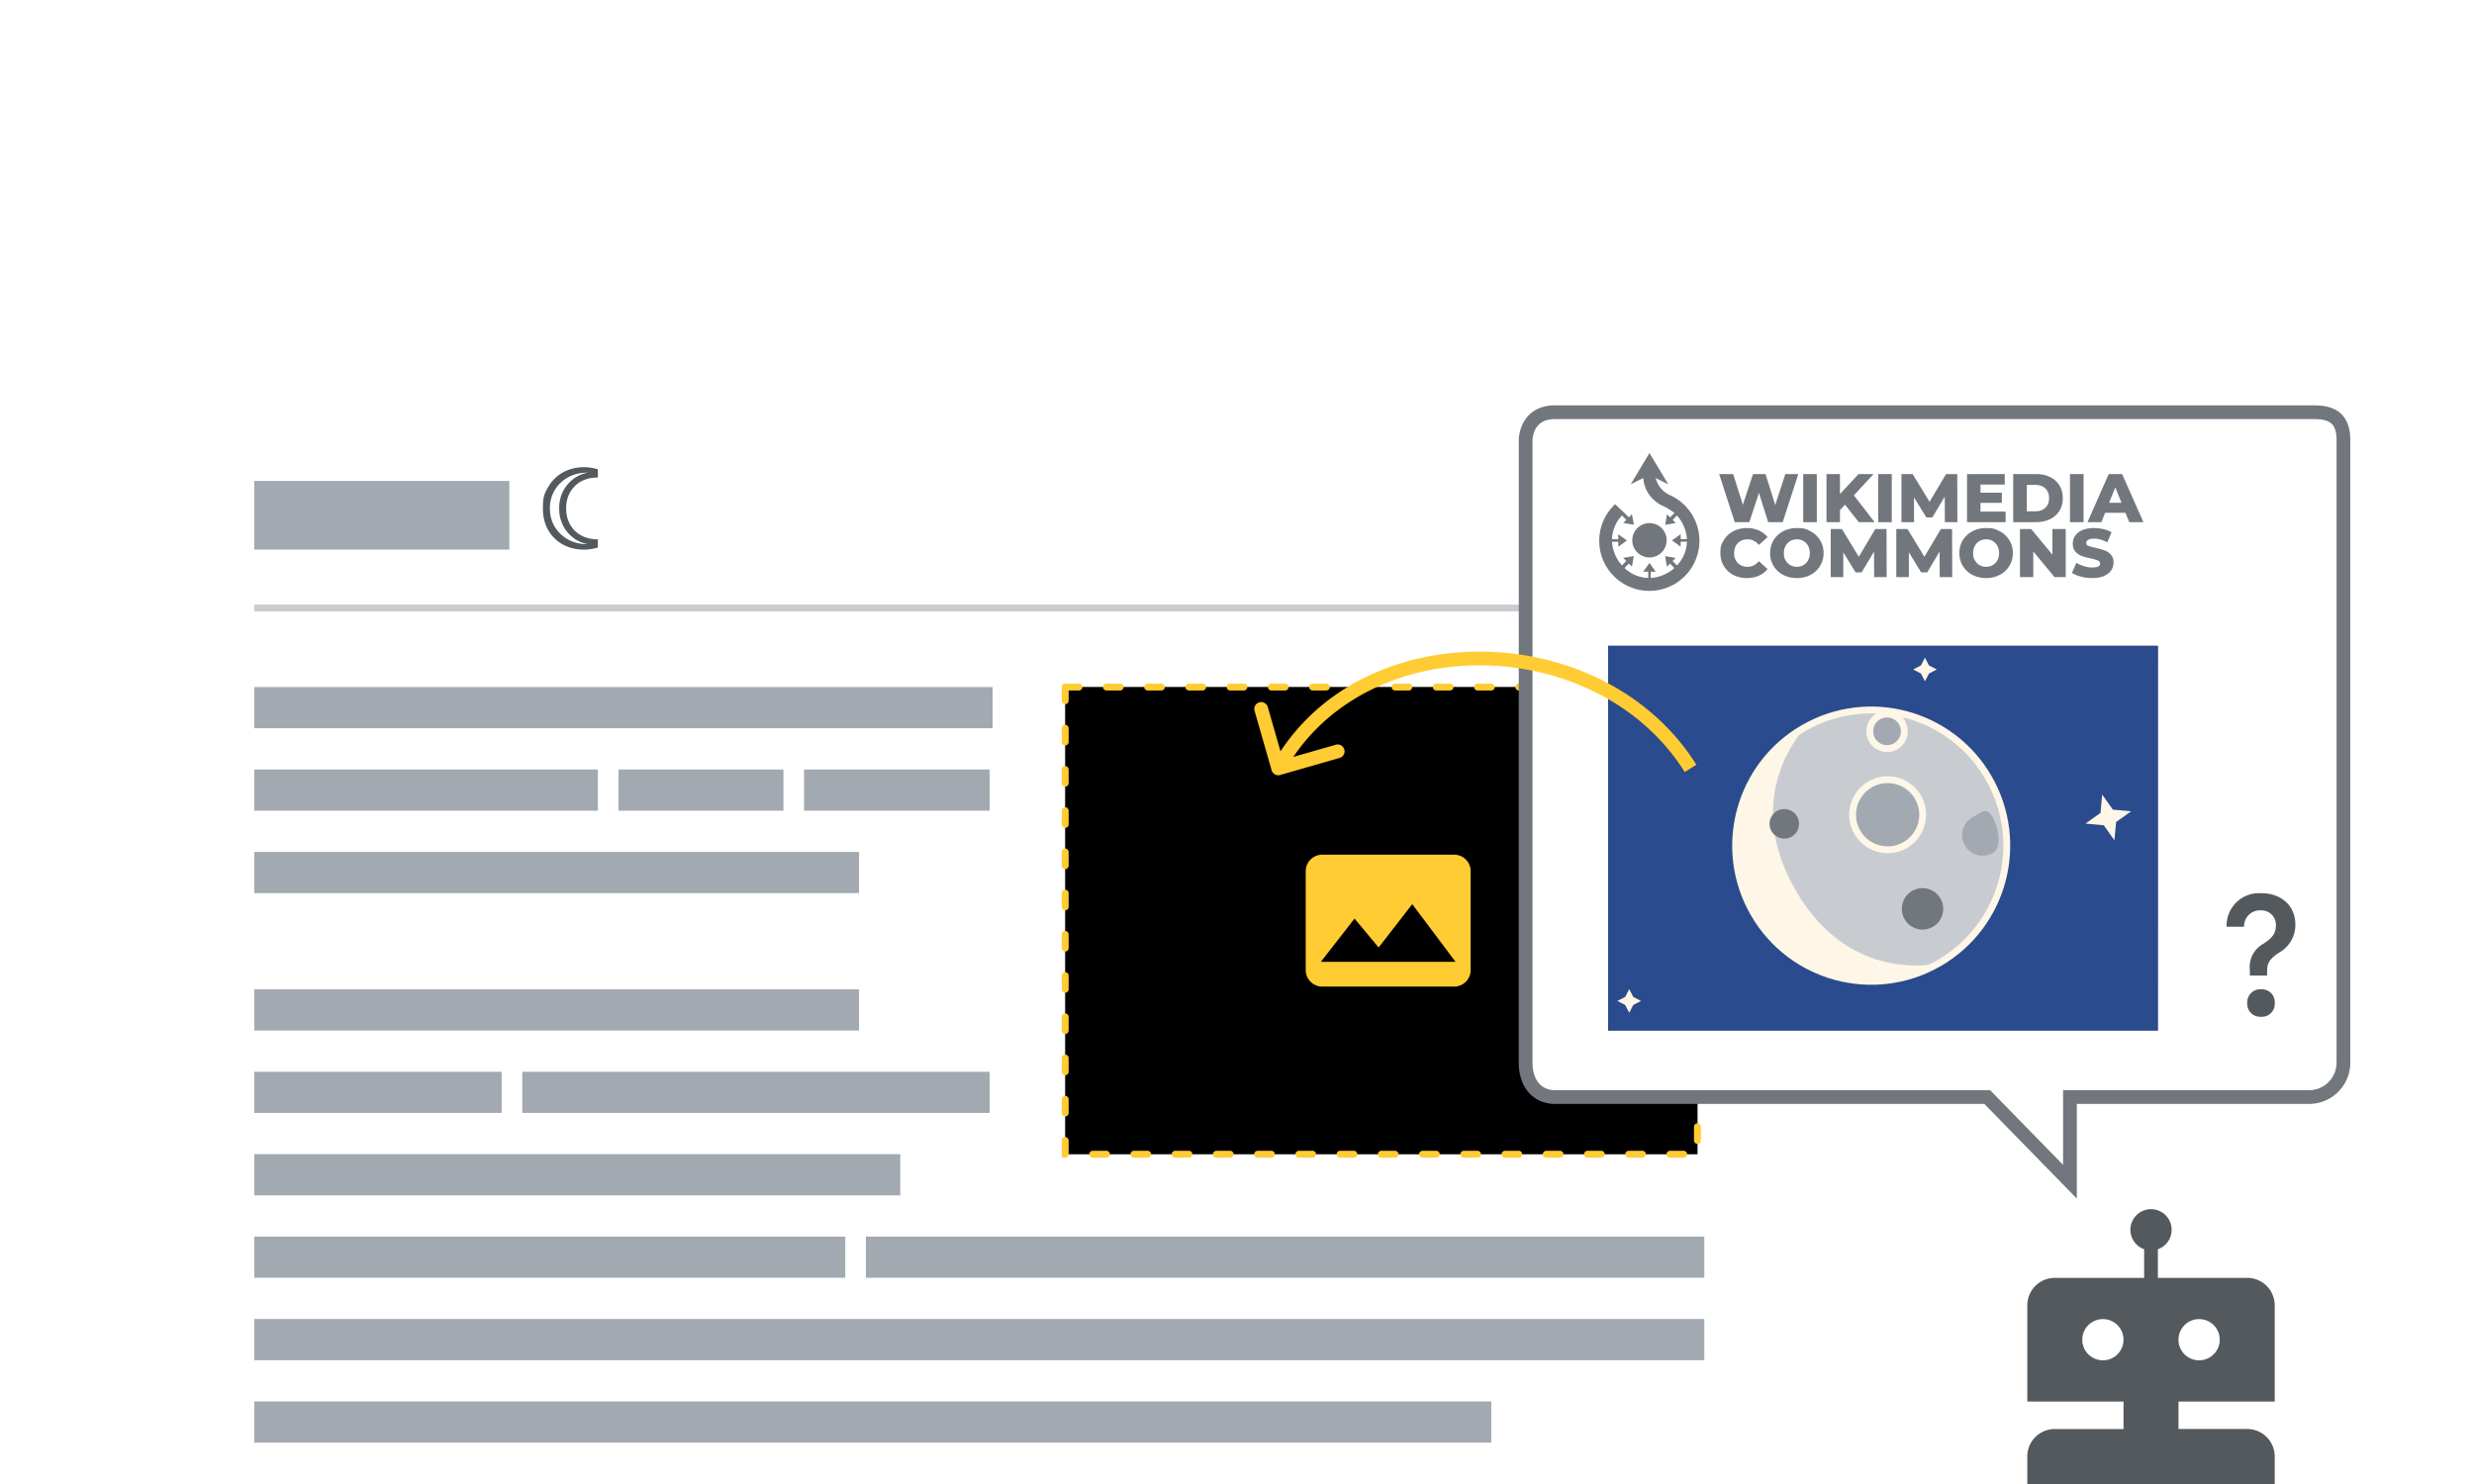 <svg xmlns="http://www.w3.org/2000/svg" width="360" height="216" viewBox="0 0 360 216">
	<g clip-path="url(#clip0_4167_70950)">
		<g filter="url(#filter0_d_4167_70950)">
			<path fill="#fff" d="M25 50h234v168H25z"/>
		</g>
		<path fill="#a2a9b1" d="M37 167.993h94v5.996H37zm0 11.996h86v5.996H37zm0 11.996h211v5.996H37zm0 11.997h180v5.996H37zm89-23.993h122v5.996H126zm-50-23.993h68v5.996H76zm-39 0h36v5.996H37zM37 144h88v5.996H37zm0-20h88v5.996H37zm80-12h27v5.996h-27zm-27 0h24v5.996H90zm-53 0h50v5.996H37zm0-12h107.437v5.996H37z"/>
		<path fill="#c8ccd1" d="M37 88h210v1H37z"/>
		<path fill="#54595d" d="M85.021 80q-1.775 0-3.146-.759a5.44 5.44 0 0 1-2.114-2.103Q79.001 75.776 79 74c-.001-1.776.26-2.224.778-3.12a5.53 5.53 0 0 1 2.131-2.121Q83.279 68 85.021 68q.914 0 1.979.31v1.19q-1.387 0-2.436.569a4.06 4.06 0 0 0-1.606 1.586q-.576 1-.575 2.345 0 1.328.575 2.345a4.06 4.06 0 0 0 1.606 1.586q1.05.57 2.436.569v1.19q-1.083.31-1.979.31m.507-.793q-1.268-.258-2.198-1a5.2 5.2 0 0 1-1.455-1.828A5.55 5.55 0 0 1 81.368 74q0-1.293.507-2.38a5.2 5.2 0 0 1 1.455-1.827q.93-.742 2.198-1-1.673 0-2.909.707a5.14 5.14 0 0 0-1.928 1.897q-.675 1.172-.676 2.603 0 1.431.676 2.62a5.2 5.2 0 0 0 1.928 1.88q1.235.707 2.91.707z"/>
		<path fill="#a2a9b1" d="M37 70h37.114v9.994H37z"/>
		<path fill="url(#paint0_linear_4167_70950)" d="M155 100h92v68h-92z"/>
		<path fill="#fef6e7" d="M155 100h92v68h-92z"/>
		<path stroke="#fc3" stroke-dasharray="2 4" stroke-linecap="round" d="M155 100h92v68h-92z"/>
		<path fill="#fc3" d="M211.6 124.4h-19.2a2.4 2.4 0 0 0-2.4 2.4v14.4a2.4 2.4 0 0 0 2.4 2.4h19.2a2.4 2.4 0 0 0 2.4-2.4v-14.4a2.4 2.4 0 0 0-2.4-2.4M192.196 140l4.908-6.3 3.504 4.212 4.896-6.312 6.3 8.4z"/>
		<path fill="#fff" stroke="#72777d" stroke-width="2" d="M222 154.638v-90.6S222 60 226.261 60h110.478c2.353 0 4.261.703 4.261 4.038v90.639a5 5 0 0 1-5 5h-34.794V172l-12.042-12.323h-62.903c-2.353 0-4.261-1.704-4.261-5.039z"/>
		<path fill="#54595d" d="M327.003 145.994a1.89 1.89 0 0 1 1.77-1.998h.23a1.87 1.87 0 0 1 2 1.728q.015.135 0 .27a1.87 1.87 0 0 1-1.73 1.998q-.134.015-.27 0a1.88 1.88 0 0 1-2-1.748 1 1 0 0 1 0-.25m2.061-15.986c2.94 0 4.94 1.888 4.94 4.526a4.59 4.59 0 0 1-2.29 4.076c-1.42.92-1.82 1.529-1.82 2.708v.68h-2.51v-.81a3.835 3.835 0 0 1 2-3.837c1.34-.899 1.79-1.528 1.79-2.707a2.1 2.1 0 0 0-2.08-2.139h-.17a2.3 2.3 0 0 0-2.38 2.219v.169h-2.54a4.706 4.706 0 0 1 4.51-4.885q.274-.017.55 0M312 185.998h-13.01a3.994 3.994 0 0 0-3.99 3.994v14.006h14v4h-10.01a3.985 3.985 0 0 0-3.99 4v4h36v-4c0-2.21-1.786-4-3.99-4H317v-4h14v-14.006a3.99 3.99 0 0 0-3.99-3.994H314v-4.17a2.999 2.999 0 0 0-1-5.828 3 3 0 0 0-1 5.828zm8 12a3 3 0 1 1 0-6 3 3 0 0 1 0 6m-14 0a3 3 0 1 1 0-6 3 3 0 0 1 0 6"/>
		<g filter="url(#filter1_dd_4167_70950)">
			<path fill="url(#paint1_linear_4167_70950)" d="M234 94h80v56h-80z"/>
			<path fill="#2a4b8d" d="M234 94h80v56h-80z" style="mix-blend-mode:overlay"/>
			<path fill="#fef6e7" d="m310.113 118.09-2.187 1.55-.248 2.67-1.548-2.188-2.668-.248 2.187-1.551.247-2.67 1.549 2.189zm-30.006-22.37.587 1.135 1.134.588-1.134.587-.587 1.136-.587-1.136-1.134-.587 1.134-.588zm-43.033 48.246.587 1.136 1.134.587-1.134.587-.587 1.136-.587-1.136-1.134-.587 1.134-.587z"/>
			<path fill="#c8ccd1" stroke="#fef6e7" d="M289.368 113.215c5.448 9.445 2.215 21.521-7.219 26.974s-21.499 2.217-26.946-7.228-2.215-21.521 7.22-26.973c9.434-5.453 21.498-2.217 26.945 7.227z"/>
			<g filter="url(#filter2_i_4167_70950)">
				<path fill="#fef6e7" d="M260.274 129.563c8.451 14.654 22.165 10.391 22.165 10.391-9.875 5.707-22.373 2.543-27.916-7.067s-2.031-22.027 7.844-27.734c0 0-10.544 9.757-2.093 24.41"/>
			</g>
			<ellipse fill="#72777d" rx="3.013" ry="3.015" transform="rotate(-30.025 386.514 -455.424)skewX(-.051)"/>
			<path fill="#a2a9b1" d="M289.933 118.914c.824 1.43 1.482 4.407.053 5.232a2.984 2.984 0 0 1-4.079-1.094 2.99 2.99 0 0 1 1.093-4.084c1.428-.825 2.108-1.484 2.933-.054"/>
			<ellipse fill="#72777d" rx="2.152" ry="2.153" transform="rotate(-30.025 353.383 -424.118)skewX(-.051)"/>
			<path fill="#a2a9b1" stroke="#fef6e7" d="M279.088 116.039a5.1 5.1 0 0 1-1.865 6.966 5.09 5.09 0 0 1-6.959-1.867 5.1 5.1 0 0 1 1.865-6.966 5.09 5.09 0 0 1 6.959 1.867zm-2.321-10.853a2.516 2.516 0 0 1-.919 3.435 2.51 2.51 0 0 1-3.432-.92 2.517 2.517 0 0 1 .919-3.436 2.51 2.51 0 0 1 3.432.921z"/>
		</g>
		<path fill="#fc3" d="M185.039 112.117a1 1 0 0 0 1.237.685l8.651-2.482a.999.999 0 1 0-.552-1.922l-7.69 2.206-2.206-7.69a.999.999 0 1 0-1.922.552zm1.836.209c5.784-10.439 17.098-15.563 28.668-15.484 11.574.079 23.224 5.366 29.61 15.531l1.694-1.064c-6.814-10.845-19.164-16.385-31.29-16.467-12.13-.083-24.216 5.297-30.432 16.514z"/>
		<path fill="#72777d" fill-rule="evenodd" d="M240.93 69.57a3.68 3.68 0 0 0 2.18 2.55 7.29 7.29 0 1 1-8.09 1.27l1.36 1.27.64.64.45-.45.28 1.53-1.54-.26.45-.45-.64-.64a5.2 5.2 0 0 0-1.45 3.46h.91v-.73l1.26.91-1.26.91v-.73h-.91a5.7 5.7 0 0 0 1.45 3.45l.63-.65-.45-.45 1.54-.26-.27 1.54-.45-.45-.63.64a5.2 5.2 0 0 0 3.45 1.45v-.91h-.73l.91-1.27.91 1.27h-.73v.91a5.7 5.7 0 0 0 3.45-1.45l-.64-.64-.45.45-.26-1.54 1.53.27-.45.45.64.64a5.2 5.2 0 0 0 1.45-3.46h-.91v.73l-1.26-.91 1.26-.91v.73h.91a5.7 5.7 0 0 0-1.45-3.45l-.62.65.45.45-1.54.26.26-1.54.45.45.64-.63a9 9 0 0 0-2-1.18 5.13 5.13 0 0 1-2-2 5.1 5.1 0 0 1-.55-1.91l-1.82.91 2.73-4.55 2.73 4.54s-1.73-.82-1.82-.91m-.91 11.57a2.5 2.5 0 1 0 0-5 2.5 2.5 0 0 0 0 5" clip-rule="evenodd"/>
		<path fill="#72777d" d="m261.68 69-2.27 7h-2.12l-1.34-4.26-1.4 4.26h-2.12l-2.27-7h2.04l1.41 4.47 1.48-4.47h1.82l1.41 4.51 1.47-4.51zm.709 0h1.98v7h-1.98zm6.089 4.46-.74.79V76h-1.96v-7h1.96v2.91l2.71-2.91h2.18l-2.86 3.1 3.01 3.9h-2.3zm4.82-4.46h1.98v7h-1.98zm9.708 7-.02-3.71-1.8 3.02h-.88l-1.79-2.92V76h-1.83v-7h1.63l2.46 4.04 2.4-4.04h1.63l.02 7zm8.841-1.53V76h-5.62v-7h5.49v1.53h-3.53v1.18h3.11v1.48h-3.11v1.28zm1.099-5.47h3.31q1.15 0 2.04.43a3.24 3.24 0 0 1 1.38 1.22q.49.79.49 1.85t-.49 1.85a3.24 3.24 0 0 1-1.38 1.22q-.89.43-2.04.43h-3.31zm3.23 5.42q.9 0 1.44-.51.55-.51.55-1.41t-.55-1.41q-.54-.51-1.44-.51h-1.25v3.84zm5.032-5.42h1.98v7h-1.98zm8.078 5.64h-2.96l-.55 1.36h-2.02l3.09-7h1.95l3.1 7h-2.06zm-.58-1.46-.9-2.24-.9 2.24zM254.19 84.14q-1.1 0-1.98-.46a3.5 3.5 0 0 1-1.37-1.3q-.5-.83-.5-1.88c0-1.05.167-1.327.5-1.88q.5-.83 1.37-1.29.88-.47 1.98-.47.96 0 1.73.34t1.28.98l-1.26 1.14q-.68-.82-1.65-.82-.57 0-1.02.25a1.77 1.77 0 0 0-.69.71q-.24.45-.24 1.04c0 .59.08.743.24 1.05q.25.45.69.7.45.25 1.02.25.97 0 1.65-.82l1.26 1.14q-.51.64-1.28.98t-1.73.34m7.276 0q-1.11 0-2-.47a3.6 3.6 0 0 1-1.39-1.3 3.56 3.56 0 0 1-.5-1.87q0-1.04.5-1.87.51-.83 1.39-1.3.89-.47 2-.47c1.11 0 1.404.157 1.99.47a3.5 3.5 0 0 1 1.39 1.3 3.5 3.5 0 0 1 .51 1.87 3.5 3.5 0 0 1-.51 1.87 3.5 3.5 0 0 1-1.39 1.3q-.88.47-1.99.47m0-1.64q.531 0 .96-.25a1.8 1.8 0 0 0 .68-.7 2.16 2.16 0 0 0 .25-1.05q0-.59-.25-1.04a1.8 1.8 0 0 0-.68-.71 1.87 1.87 0 0 0-.96-.25q-.53 0-.96.25a1.8 1.8 0 0 0-.68.71q-.25.45-.25 1.04c0 .59.084.743.25 1.05q.25.45.68.7t.96.25m11.247 1.5-.02-3.71-1.8 3.02h-.88l-1.79-2.92V84h-1.83v-7h1.63l2.46 4.04 2.4-4.04h1.63l.02 7zm9.541 0-.02-3.71-1.8 3.02h-.88l-1.79-2.92V84h-1.83v-7h1.63l2.46 4.04 2.4-4.04h1.63l.02 7zm6.751.14q-1.11 0-2-.47a3.6 3.6 0 0 1-1.39-1.3 3.56 3.56 0 0 1-.5-1.87q0-1.04.5-1.87.51-.83 1.39-1.3.89-.47 2-.47c1.11 0 1.404.157 1.99.47a3.5 3.5 0 0 1 1.39 1.3 3.5 3.5 0 0 1 .51 1.87 3.5 3.5 0 0 1-.51 1.87 3.5 3.5 0 0 1-1.39 1.3q-.88.47-1.99.47m0-1.64q.531 0 .96-.25a1.8 1.8 0 0 0 .68-.7 2.16 2.16 0 0 0 .25-1.05q0-.59-.25-1.04a1.8 1.8 0 0 0-.68-.71 1.87 1.87 0 0 0-.96-.25q-.53 0-.96.25a1.8 1.8 0 0 0-.68.71q-.25.45-.25 1.04c0 .59.084.743.25 1.05q.25.45.68.7t.96.25m11.587-5.5v7h-1.63l-3.09-3.73V84h-1.94v-7h1.63l3.09 3.73V77zm3.857 7.14q-.85 0-1.65-.21t-1.3-.56l.65-1.46q.47.31 1.09.5t1.22.19q1.14 0 1.14-.57 0-.3-.33-.44-.32-.15-1.04-.31a11 11 0 0 1-1.32-.36 2.3 2.3 0 0 1-.91-.63q-.38-.43-.38-1.16 0-.64.35-1.15.35-.52 1.04-.82.7-.3 1.71-.3.69 0 1.36.16.67.15 1.18.45l-.61 1.47q-1-.54-1.94-.54-.59 0-.86.18-.27.17-.27.45c0 .28.107.327.32.42q.32.14 1.03.29a9 9 0 0 1 1.32.37q.53.19.91.62.39.42.39 1.15 0 .63-.35 1.14t-1.05.82q-.7.3-1.7.3"/>
	</g>
	<defs>
		<filter id="filter0_d_4167_70950" width="238" height="172" x="23" y="49" color-interpolation-filters="sRGB" filterUnits="userSpaceOnUse">
			<feFlood flood-opacity="0" result="BackgroundImageFix"/>
			<feColorMatrix in="SourceAlpha" result="hardAlpha" values="0 0 0 0 0 0 0 0 0 0 0 0 0 0 0 0 0 0 127 0"/>
			<feOffset dy="1"/>
			<feGaussianBlur stdDeviation="1"/>
			<feColorMatrix values="0 0 0 0 0 0 0 0 0 0 0 0 0 0 0 0 0 0 0.1 0"/>
			<feBlend in2="BackgroundImageFix" result="effect1_dropShadow_4167_70950"/>
			<feBlend in="SourceGraphic" in2="effect1_dropShadow_4167_70950" result="shape"/>
		</filter>
		<filter id="filter1_dd_4167_70950" width="82" height="58" x="233" y="93" color-interpolation-filters="sRGB" filterUnits="userSpaceOnUse">
			<feFlood flood-opacity="0" result="BackgroundImageFix"/>
			<feColorMatrix in="SourceAlpha" result="hardAlpha" values="0 0 0 0 0 0 0 0 0 0 0 0 0 0 0 0 0 0 127 0"/>
			<feOffset dx="1" dy="1"/>
			<feComposite in2="hardAlpha" operator="out"/>
			<feColorMatrix values="0 0 0 0 0 0 0 0 0 0 0 0 0 0 0 0 0 0 0.25 0"/>
			<feBlend in2="BackgroundImageFix" result="effect1_dropShadow_4167_70950"/>
			<feColorMatrix in="SourceAlpha" result="hardAlpha" values="0 0 0 0 0 0 0 0 0 0 0 0 0 0 0 0 0 0 127 0"/>
			<feOffset dx="-1" dy="-1"/>
			<feComposite in2="hardAlpha" operator="out"/>
			<feColorMatrix values="0 0 0 0 0 0 0 0 0 0 0 0 0 0 0 0 0 0 0.25 0"/>
			<feBlend in2="effect1_dropShadow_4167_70950" result="effect2_dropShadow_4167_70950"/>
			<feBlend in="SourceGraphic" in2="effect2_dropShadow_4167_70950" result="shape"/>
		</filter>
		<filter id="filter2_i_4167_70950" width="30.543" height="37.641" x="251.896" y="105.153" color-interpolation-filters="sRGB" filterUnits="userSpaceOnUse">
			<feFlood flood-opacity="0" result="BackgroundImageFix"/>
			<feBlend in="SourceGraphic" in2="BackgroundImageFix" result="shape"/>
			<feColorMatrix in="SourceAlpha" result="hardAlpha" values="0 0 0 0 0 0 0 0 0 0 0 0 0 0 0 0 0 0 127 0"/>
			<feOffset dx="1"/>
			<feComposite in2="hardAlpha" k2="-1" k3="1" operator="arithmetic"/>
			<feColorMatrix values="0 0 0 0 0 0 0 0 0 0 0 0 0 0 0 0 0 0 0.25 0"/>
			<feBlend in2="shape" result="effect1_innerShadow_4167_70950"/>
		</filter>
		<linearGradient id="paint0_linear_4167_70950" x1="201" x2="201" y1="100" y2="168" gradientUnits="userSpaceOnUse">
			<stop stop-color="#54595d"/>
			<stop offset="1" stop-color="#72777d"/>
		</linearGradient>
		<linearGradient id="paint1_linear_4167_70950" x1="269" x2="269" y1="94" y2="150" gradientUnits="userSpaceOnUse">
			<stop stop-color="#54595d"/>
			<stop offset="1" stop-color="#72777d"/>
		</linearGradient>
		<clipPath id="clip0_4167_70950">
			<path fill="#fff" d="M0 0h360v216H0z"/>
		</clipPath>
	</defs>
</svg>
